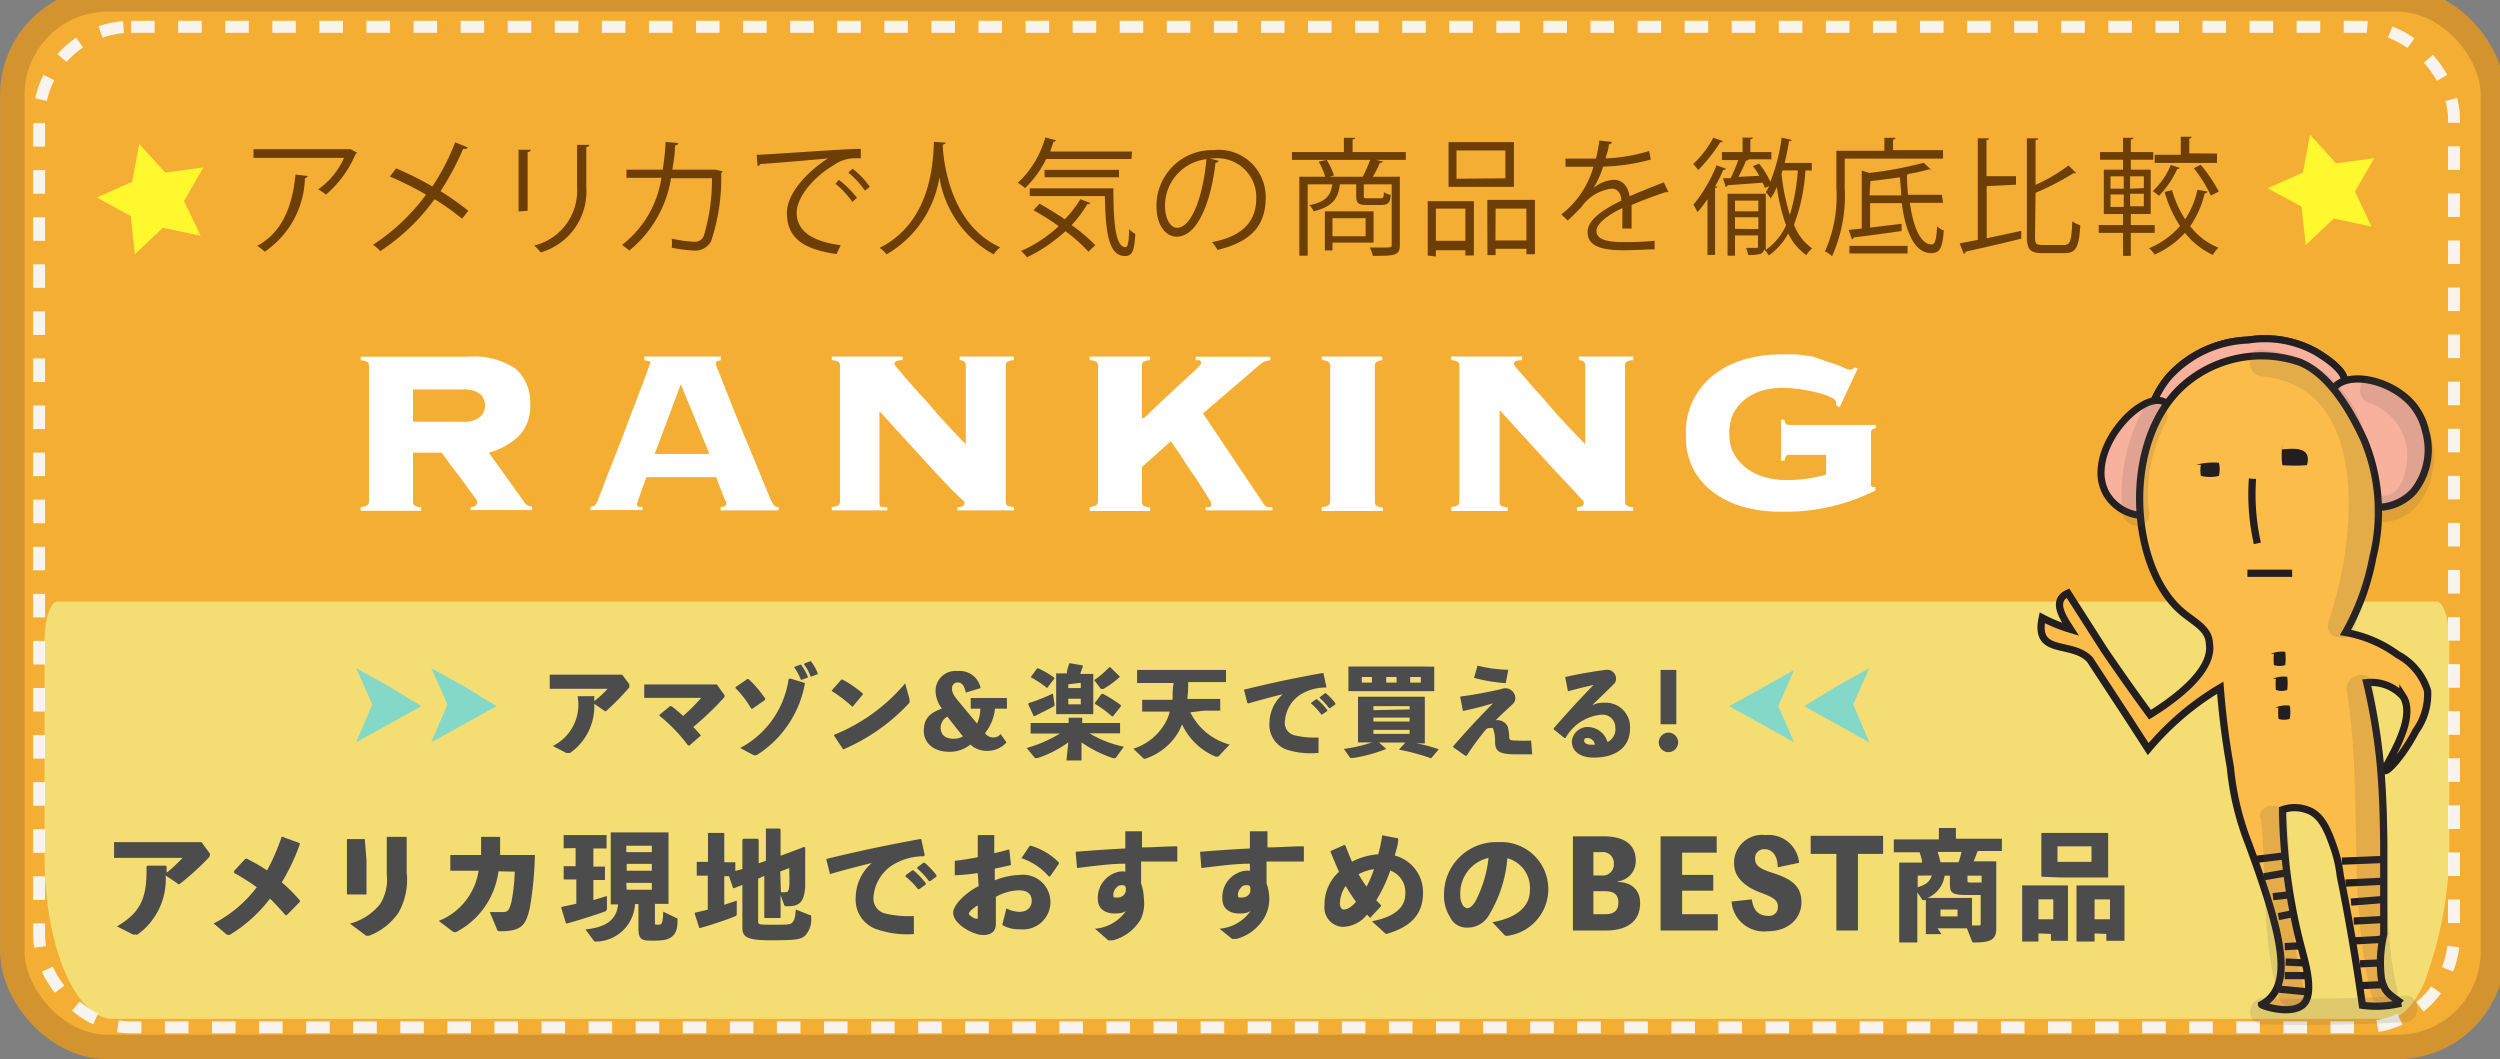 <svg id="Layer_1" data-name="Layer 1" xmlns="http://www.w3.org/2000/svg" viewBox="0 0 138.07 58.49"><rect x="0" y="0" width="138.07" height="58.49" fill="#808080" stroke="none"/><defs><style>.cls-1{fill:#fff82e;}.cls-2{fill:#f4ae34;stroke:#d3942f;stroke-width:1.35px;}.cls-10,.cls-11,.cls-13,.cls-2,.cls-4,.cls-9{stroke-miterlimit:10;}.cls-3{fill:#f4dd73;}.cls-13,.cls-4{fill:none;}.cls-4{stroke:#f9f9f9;stroke-width:0.66px;stroke-dasharray:1.3 1.3 1.3 1.3 1.3 1.3;opacity:0.94;}.cls-5{fill:#fff;}.cls-6{fill:#6d3e05;}.cls-7{fill:#4c4c4c;}.cls-8{fill:#84d8c8;}.cls-10,.cls-9{fill:#f8b19c;}.cls-10,.cls-11,.cls-13,.cls-9{stroke:#231f20;}.cls-9{stroke-width:0.39px;}.cls-10,.cls-11,.cls-13{stroke-width:0.4px;}.cls-11{fill:#fcbc49;}.cls-12{fill:#231f20;}.cls-14{opacity:0.14;}.cls-15{fill:#524a4a;}</style></defs><title>Artboard 1</title><polygon class="cls-1" points="108.43 -1.72 107.45 0.28 105.24 0.6 106.84 2.15 106.46 4.34 108.43 3.31 110.41 4.34 110.03 2.15 111.63 0.6 109.42 0.28 108.43 -1.72"/><rect class="cls-2" x="0.68" y="-0.03" width="137" height="57.85" rx="5.27"/><path class="cls-3" d="M2.46,47.27c0,5,1.7,9,3.8,9H132c.34-.05,1.13-.31,1.89-2a22.29,22.29,0,0,0,1.38-6.85V35.39c0-1.2-.32-2.17-.72-2.17H3.18c-.4,0-.72,1-.72,2.17Z"/><rect class="cls-4" x="2.16" y="1.48" width="133.37" height="55.26" rx="5.08"/><path class="cls-5" d="M22.81,27.72a.25.25,0,0,0,.07.19.81.81,0,0,0,.38.11v.19H19.92V28a.77.77,0,0,0,.38-.11.26.26,0,0,0,.08-.19V20.18A.26.26,0,0,0,20.3,20a.8.8,0,0,0-.38-.1v-.2h5.94a4.13,4.13,0,0,1,2.61.66,2.46,2.46,0,0,1,.81,2,2.3,2.3,0,0,1-.66,1.75A3.82,3.82,0,0,1,27,25l1.92,2.68a.55.55,0,0,0,.47.3v.19H26V28q.36,0,.36-.3a.85.85,0,0,0-.13-.22L25.87,27c-.12-.18-.27-.38-.42-.59L25,25.83c-.15-.19-.27-.37-.38-.52A2.8,2.8,0,0,1,24.4,25H22.81Zm2.72-4.43a1.4,1.4,0,0,0,1-.27.87.87,0,0,0,.26-.62.89.89,0,0,0-.26-.63,1.45,1.45,0,0,0-1-.26H22.81v1.78Z"/><path class="cls-5" d="M35.18,27.85a.15.15,0,0,0,.06.13.57.57,0,0,0,.24,0v.19H32.61V28a.7.7,0,0,0,.26-.11,1,1,0,0,0,.16-.27c0-.05.07-.2.16-.43s.2-.54.34-.9L34,25.1c.17-.44.35-.89.52-1.35s.34-.91.51-1.34l.45-1.18c.13-.34.23-.62.31-.84l.12-.34c0-.05,0-.09-.1-.11l-.22-.05v-.2h4.23v.2l-.21.05s-.08.07-.08.16a3.13,3.13,0,0,0,.16.42l.39,1,.56,1.41c.21.52.43,1.06.66,1.6s.45,1.08.66,1.6l.57,1.39a2,2,0,0,0,.22.39A.33.33,0,0,0,43,28v.19h-3.2V28c.21,0,.31-.08.31-.2s0-.08-.08-.22-.11-.28-.18-.45-.13-.33-.19-.48a2,2,0,0,1-.1-.3H35.7c-.1.29-.19.52-.26.71s-.11.33-.15.43-.06.19-.08.24A.33.33,0,0,0,35.18,27.85Zm4-2.78-1.58-3.85-1.44,3.85Z"/><path class="cls-5" d="M46.39,20.18a.25.25,0,0,0-.07-.19.84.84,0,0,0-.38-.1v-.2h3.91v.2a.84.84,0,0,0-.37.07.17.17,0,0,0-.09.14,1.25,1.25,0,0,0,.22.29c.14.17.32.39.55.65s.48.55.77.86.57.64.87,1l.84.91.7.73V20.18c0-.18-.12-.28-.34-.29v-.2h3v.2a.84.84,0,0,0-.38.1.25.25,0,0,0-.07.19v7.54a.25.25,0,0,0,.07.19A.81.81,0,0,0,56,28v.19H52.88V28a.64.64,0,0,0,.3-.05.16.16,0,0,0,.08-.13.28.28,0,0,0,0-.12L53,27.47,52.52,27l-.84-.89-1.28-1.4c-.51-.55-1.12-1.23-1.83-2v5.08a.25.25,0,0,0,.07.19A.81.81,0,0,0,49,28v.19H45.94V28a.81.81,0,0,0,.38-.11.25.25,0,0,0,.07-.19Z"/><path class="cls-5" d="M66.59,28a.71.71,0,0,0,.23,0c.05,0,.08-.08.08-.18a1.05,1.05,0,0,0-.15-.3l-.37-.59c-.15-.24-.32-.5-.51-.77s-.35-.52-.51-.77-.31-.47-.44-.65l-.26-.37-1.59,1.42v1.94a.25.25,0,0,0,.07.19.81.81,0,0,0,.38.11v.19H60.18V28a.77.77,0,0,0,.38-.11.26.26,0,0,0,.08-.19V20.18a.26.26,0,0,0-.08-.19.8.8,0,0,0-.38-.1v-.2h3.34v.2a.84.84,0,0,0-.38.1.25.25,0,0,0-.07.19v2.91h.11l1.05-1,1-.93.79-.73c.21-.2.31-.32.31-.36s0-.15-.08-.17a.87.87,0,0,0-.21,0v-.2h4.12v.2a1.46,1.46,0,0,0-.27.05.66.66,0,0,0-.19.09l-.2.16-.25.22-2.81,2.41,3.31,4.94A.49.49,0,0,0,70,28a.7.7,0,0,0,.27,0v.19H66.59Z"/><path class="cls-5" d="M73,28c.21,0,.34-.06.38-.11a.26.26,0,0,0,.08-.19V20.18a.26.26,0,0,0-.08-.19.76.76,0,0,0-.38-.1v-.2h3.34v.2A.84.84,0,0,0,76,20a.29.29,0,0,0-.07.19v7.54a.29.29,0,0,0,.07.19.81.81,0,0,0,.38.11v.19H73Z"/><path class="cls-5" d="M80.6,20.18a.25.25,0,0,0-.07-.19.84.84,0,0,0-.38-.1v-.2h3.91v.2a.84.84,0,0,0-.37.07.17.17,0,0,0-.09.14,1.38,1.38,0,0,0,.21.29l.56.65c.22.26.48.55.77.86l.86,1,.85.91.7.73V20.18c0-.18-.12-.28-.35-.29v-.2h3v.2a.84.84,0,0,0-.38.1.25.25,0,0,0-.07.19v7.54a.25.25,0,0,0,.07.19.81.81,0,0,0,.38.11v.19H87.09V28a.64.64,0,0,0,.3-.05.15.15,0,0,0,.07-.13.24.24,0,0,0,0-.12,2.74,2.74,0,0,0-.22-.25c-.1-.12-.26-.29-.47-.51l-.84-.89-1.28-1.4c-.51-.55-1.12-1.23-1.83-2v5.08a.25.25,0,0,0,.07.19.81.81,0,0,0,.38.11v.19H80.15V28a.81.81,0,0,0,.38-.11.25.25,0,0,0,.07-.19Z"/><path class="cls-5" d="M98.8,25.12a.2.2,0,0,0-.18.09.7.7,0,0,0-.06.23h-.2V23.18h.2c0,.19.1.29.24.29h4.79v.19a.24.24,0,0,0-.26.28v2.68a.6.6,0,0,0,0,.2.16.16,0,0,0,.16.08h.08v.19a11,11,0,0,1-5.22,1.17,7.55,7.55,0,0,1-2-.25,5,5,0,0,1-1.68-.79,3.82,3.82,0,0,1-1.17-1.35A3.89,3.89,0,0,1,93.11,24,4,4,0,0,1,93.56,22a4.14,4.14,0,0,1,1.17-1.36,5.24,5.24,0,0,1,1.68-.81,7.55,7.55,0,0,1,2-.26h.71a5.48,5.48,0,0,1,.6.07q.3,0,.6.12L101,20a4.94,4.94,0,0,1,.74.26,1.38,1.38,0,0,0,.44.16.31.31,0,0,0,.23-.13l.19.06-1,2.14-.2-.11a.67.67,0,0,0,0-.18c0-.08-.09-.16-.27-.25a3.74,3.74,0,0,0-.7-.25,9.23,9.23,0,0,0-1-.2,7.26,7.26,0,0,0-1-.08,4,4,0,0,0-1.11.15,3.09,3.09,0,0,0-.94.48,2.55,2.55,0,0,0-.66.8A2.52,2.52,0,0,0,95.51,24a2.16,2.16,0,0,0,.29,1.13,2.66,2.66,0,0,0,.74.79,3.36,3.36,0,0,0,1,.45,4.06,4.06,0,0,0,1.08.14,7.62,7.62,0,0,0,1.23-.08,8.31,8.31,0,0,0,1-.22V25.12Z"/><polygon class="cls-1" points="127.58 7.44 129.01 9.02 131.12 8.74 130.06 10.58 130.97 12.51 128.89 12.07 127.34 13.53 127.11 11.41 125.24 10.4 127.19 9.53 127.58 7.44"/><polygon class="cls-1" points="7.69 7.95 9.12 9.53 11.23 9.25 10.16 11.1 11.08 13.02 8.99 12.58 7.45 14.04 7.22 11.93 5.35 10.91 7.3 10.04 7.69 7.95"/><path class="cls-6" d="M19.73,8.44s-.05.05-.09.06A6,6,0,0,1,18,10.75a2.16,2.16,0,0,0-.43-.29A4.19,4.19,0,0,0,19,8.72h-5V8.24h5.29l.07,0ZM17,9.72a.19.19,0,0,1-.16.12,5.07,5.07,0,0,1-2.22,4.06,2.78,2.78,0,0,0-.41-.32c1.43-.79,1.94-2.25,2.11-3.94Z"/><path class="cls-6" d="M21.88,9.3a17.63,17.63,0,0,1,2,1,12.67,12.67,0,0,0,1.26-2.44l.69.28c0,.06-.12.1-.25.08a15.55,15.55,0,0,1-1.25,2.34,14.66,14.66,0,0,1,1.53,1.08l-.34.44A13.18,13.18,0,0,0,24,11a11.43,11.43,0,0,1-3,2.87,1.9,1.9,0,0,0-.4-.35,11.31,11.31,0,0,0,2.93-2.77,17.61,17.61,0,0,0-2-1Z"/><path class="cls-6" d="M28.64,11.68V8.27l.67,0c0,.07-.06.12-.17.13v3.24ZM32.55,8c0,.07-.06.1-.17.12v2.23a3.5,3.5,0,0,1-2.52,3.59,2.12,2.12,0,0,0-.36-.38,3.11,3.11,0,0,0,2.37-3.21V8Z"/><path class="cls-6" d="M39.9,9.46s0,.06-.07.09a11,11,0,0,1-.56,3.78,1,1,0,0,1-.92.51,8.32,8.32,0,0,1-1.25-.16,2.79,2.79,0,0,0,0-.5,7,7,0,0,0,1.23.17.52.52,0,0,0,.54-.33,10.69,10.69,0,0,0,.45-3.18H37.06a6.45,6.45,0,0,1-2.31,4,2.64,2.64,0,0,0-.4-.31,5.77,5.77,0,0,0,2.18-3.71H34.6V9.37h2a13.34,13.34,0,0,0,.16-1.53l.7.06c0,.08-.07.12-.18.13,0,.51-.08.89-.15,1.34h2.27l.11,0Z"/><path class="cls-6" d="M41.79,8.55c.52,0,4.84-.33,5.75-.33v.52h-.26a2,2,0,0,0-1.2.36C45,9.72,44,10.85,44,11.75s.69,1.57,2.43,1.79l-.23.49c-2-.28-2.74-1-2.74-2.28,0-1,1-2.18,2.26-3C45,8.82,42.9,9,42,9.06a.24.24,0,0,1-.16.11Zm4.54,1.38a5.42,5.42,0,0,1,1,1l-.26.22a4.79,4.79,0,0,0-.93-1Zm.76-.61a4.53,4.53,0,0,1,.95,1l-.27.21a4.85,4.85,0,0,0-.92-1Z"/><path class="cls-6" d="M52.22,7.88c0,.06-.06.09-.15.1v.21c.08,1,.5,4.26,3.17,5.47a1.64,1.64,0,0,0-.36.39,5.94,5.94,0,0,1-3-4.25h0a6,6,0,0,1-2.92,4.25,1.47,1.47,0,0,0-.38-.36c2.93-1.47,2.95-4.91,3-5.86Z"/><path class="cls-6" d="M62.49,8.78H57.78a5.77,5.77,0,0,1-1.17,1.61,2.41,2.41,0,0,0-.4-.29,5.42,5.42,0,0,0,1.52-2.51l.6.16s-.07.08-.15.08L58,8.37h4.52Zm-5.08,2.47c.45.25.93.55,1.4.86A6.33,6.33,0,0,0,59.67,11l.55.21a.15.15,0,0,1-.17.06,6.06,6.06,0,0,1-.87,1.16,9.39,9.39,0,0,1,1.31,1.11l-.38.36a8.29,8.29,0,0,0-1.27-1.13,8.72,8.72,0,0,1-2.12,1.44,2.18,2.18,0,0,0-.33-.35,7.29,7.29,0,0,0,2.08-1.37,15.26,15.26,0,0,0-1.39-.88Zm-.54-.85h4.62c0,1.87.11,3.25.67,3.25.15,0,.19-.4.2-1a1.34,1.34,0,0,0,.34.27c-.05.9-.15,1.22-.56,1.22-.93,0-1.08-1.33-1.12-3.31H56.87Zm4.93-.61H57.69V9.38H61.8Z"/><path class="cls-6" d="M67.31,8.88a.19.19,0,0,1-.18.11c-.25,2.18-1,4.08-2.14,4.08-.59,0-1.12-.59-1.12-1.69A3.07,3.07,0,0,1,67,8.29a2.6,2.6,0,0,1,2.9,2.65c0,1.66-1,2.47-2.66,2.86a3.09,3.09,0,0,0-.3-.43c1.62-.3,2.44-1.09,2.44-2.41A2.15,2.15,0,0,0,67,8.75h-.21Zm-.68-.09a2.59,2.59,0,0,0-2.29,2.57c0,.75.32,1.22.66,1.22C65.85,12.58,66.46,10.71,66.63,8.79Z"/><path class="cls-6" d="M77.64,8.4v.43H76l.37.09c0,.05-.07.07-.16.07a6.21,6.21,0,0,1-.39.77h1.49v3.77c0,.59-.28.6-1.49.6a2,2,0,0,0-.17-.46h.75c.42,0,.46,0,.46-.16V10.18H75.32v.62c0,.13,0,.15.22.15h.69c.15,0,.19,0,.2-.34a.88.88,0,0,0,.37.15c0,.45-.17.56-.51.56H75.5c-.49,0-.6-.1-.6-.51v-.63H74c-.09.76-.38,1.23-1.45,1.49a1.11,1.11,0,0,0-.24-.34c.9-.18,1.18-.51,1.27-1.15H72.22v3.94h-.46V9.76h1.43a3.73,3.73,0,0,0-.36-.83l.44-.1a3.62,3.62,0,0,1,.4.86l-.23.07h1.82a7.72,7.72,0,0,0,.41-.93H71.35V8.4h2.87V7.61l.62,0s0,.08-.14.09V8.4Zm-1.78,5H73.59v.43h-.42V11.67h2.69Zm-.44-1.35H73.59v1h1.83Z"/><path class="cls-6" d="M78.85,14.11v-3H81.4v3h-.47v-.29H79.3v.35Zm2.08-2.59H79.3V13.3h1.63Zm2.68-3.67v2.47H80V7.85Zm-.47,2V8.31h-2.7V9.87Zm-1,1.19h2.63v3h-.47v-.3H82.6v.35h-.45Zm.45,2.24h1.71V11.52H82.6Z"/><path class="cls-6" d="M92.15,10.61H92.1a.18.18,0,0,1-.1,0c-.53.17-1.31.46-1.89.71,0,.16,0,.35,0,.55s0,.48,0,.75l-.51,0c0-.26,0-.58,0-.85a2.35,2.35,0,0,0,0-.28c-.79.38-1.43.85-1.43,1.27s.48.61,1.45.61a17.34,17.34,0,0,0,1.76-.07v.47c-.41,0-1,.05-1.76.05-1.35,0-1.94-.32-1.94-1s.81-1.22,1.86-1.74c0-.44-.24-.66-.52-.66a2.36,2.36,0,0,0-1.67,1c-.2.21-.47.49-.77.76l-.35-.34A5,5,0,0,0,88,9.21H86.46V8.76h1.68a8.49,8.49,0,0,0,.19-1l.69.08c0,.07-.07.12-.17.13,0,.28-.12.53-.18.78a9.61,9.61,0,0,0,2.41-.41l.09.47a10.74,10.74,0,0,1-2.63.39A5.21,5.21,0,0,1,88,10.39h0a1.89,1.89,0,0,1,1.13-.46c.47,0,.78.35.87.91.59-.26,1.33-.55,1.89-.77Z"/><path class="cls-6" d="M95.15,7.79a.12.12,0,0,1-.14.06,9,9,0,0,1-1.22,1.54,2.88,2.88,0,0,0-.28-.33,5.44,5.44,0,0,0,1.11-1.45Zm.18,1.53s-.07.07-.16.07a9.59,9.59,0,0,1-.45.91l.13,0a.12.12,0,0,1-.13.08v3.7H94.3V11a7.51,7.51,0,0,1-.55.72,3.46,3.46,0,0,0-.23-.41A8.27,8.27,0,0,0,94.8,9.13Zm4.38.09a10.18,10.18,0,0,1-.63,3,2.85,2.85,0,0,0,1,1.31,1.45,1.45,0,0,0-.32.37,3.12,3.12,0,0,1-1-1.19,3.67,3.67,0,0,1-1.07,1.21,2.18,2.18,0,0,0-.26-.34.32.32,0,0,1-.17.24,2.1,2.1,0,0,1-.71.07,1.94,1.94,0,0,0-.12-.39H97c.07,0,.09,0,.09-.1V13H95.82v1.12h-.41V10.7h2.11v2.94c0,.06,0,.11,0,.16a3.27,3.27,0,0,0,1.12-1.36,10.87,10.87,0,0,1-.51-2.11,3.41,3.41,0,0,1-.34.63,2.19,2.19,0,0,0-.27-.35,2.59,2.59,0,0,0,.19-.33l-.25.1c0-.09-.07-.19-.11-.29l-1.94.14a.14.14,0,0,1-.1.1l-.15-.49.42,0a8.39,8.39,0,0,0,.42-1H95.1V8.4h1.14V7.6l.57,0s0,.08-.14.09V8.4h1.16v.4H96.49l.09,0a.17.17,0,0,1-.15.07,8.77,8.77,0,0,1-.42.9l1.15-.06a3.84,3.84,0,0,0-.35-.54l.34-.13a4.25,4.25,0,0,1,.62,1A10.09,10.09,0,0,0,98.4,7.6l.55.13s0,.07-.15.07A11.39,11.39,0,0,1,98.56,9h1.5v.42Zm-3.89,1.67v.59h1.29v-.59Zm1.29,1.57V12H95.82v.64Zm1.34-3.24-.06.19a11.53,11.53,0,0,0,.46,2.27,11.06,11.06,0,0,0,.44-2.46Z"/><path class="cls-6" d="M107.31,8.76h-5.43v1.63a8.09,8.09,0,0,1-.7,3.76,1.51,1.51,0,0,0-.39-.27,7.43,7.43,0,0,0,.63-3.49V8.33h2.65V7.61l.62,0s0,.08-.14.1v.58h2.76Zm0,2.44h-1.83c.18,1.33.59,2.31,1.21,2.3.18,0,.26-.29.29-1a1.13,1.13,0,0,0,.37.23c-.07,1-.24,1.25-.7,1.25-.91,0-1.41-1.17-1.62-2.76h-1.75v1.35l1.74-.21v.4c-1,.14-2,.28-2.64.35a.14.14,0,0,1-.1.11l-.18-.52.72-.08V9.42l.42.13a20.83,20.83,0,0,0,3-.56l.4.37-.08,0h-.06a8.71,8.71,0,0,1-1.07.24.23.23,0,0,1-.11.05,9.79,9.79,0,0,0,.06,1.11h1.87ZM102.14,14v-.42h3.21V14Zm1.11-3.21H105c0-.34-.06-.69-.07-1-.53.08-1.09.15-1.63.21Z"/><path class="cls-6" d="M109.72,10.28v2.88l1.91-.41,0,.43c-1.12.28-2.31.55-3.08.72,0,.06,0,.09-.1.11l-.22-.57,1-.19V7.64l.62,0c0,.05,0,.08-.14.09v2h1.63v.47Zm2.67,2.79c0,.39.06.46.41.46H114c.35,0,.4-.26.45-1.31a1.3,1.3,0,0,0,.44.22c-.07,1.14-.2,1.54-.86,1.54h-1.23c-.67,0-.86-.19-.86-.93V7.64l.62,0c0,.05,0,.08-.14.09v2.48a9.72,9.72,0,0,0,1.82-1.07l.42.42a.18.18,0,0,1-.14,0,15,15,0,0,1-2.1,1.09Z"/><path class="cls-6" d="M119,12.86h-1.32v1.27h-.43V12.86h-1.34v-.43h1.34v-.61h-1.06V9.37h1.06V8.82h-1.27V8.4h1.27V7.61l.57,0c0,.05,0,.08-.14.09V8.4h1.24v.42h-1.24v.55h1.1v2.45h-1.1v.61H119Zm-2.44-3.12v.68h.73V9.74Zm0,1v.69h.73v-.69Zm1.84-.35V9.74h-.76v.68Zm0,1v-.69h-.76v.69Zm1.56-.89a5.89,5.89,0,0,0,.72,1.61,4.68,4.68,0,0,0,.68-1.63l.56.1a.18.18,0,0,1-.16.1,5.32,5.32,0,0,1-.8,1.81,3.71,3.71,0,0,0,1.56,1.19,1.78,1.78,0,0,0-.31.4,4.26,4.26,0,0,1-1.54-1.22,5,5,0,0,1-1.67,1.2,1.69,1.69,0,0,0-.31-.35,4.64,4.64,0,0,0,1.71-1.23,6.46,6.46,0,0,1-.85-1.88Zm.42-1.23a.14.14,0,0,1-.14.07,5.18,5.18,0,0,1-1,1.47c-.09-.07-.25-.19-.35-.25a4.22,4.22,0,0,0,1-1.45Zm2.06-.79V9H119V8.55h1.44v-1l.6,0s0,.09-.13.1v.82Zm-.34,2.32a7.63,7.63,0,0,0-.94-1.51l.38-.19a8.27,8.27,0,0,1,1,1.48Z"/><path class="cls-7" d="M9.2,47.85v.35a7.8,7.8,0,0,0,.88-.82H7.45l-1.15,0,0,0v-.87l.06,0,1.11,0h3l.66,0,.46.63a.18.18,0,0,1,0,.09.22.22,0,0,1-.06.13A14.12,14.12,0,0,1,10,48.76c-.11.1-.14.1-.24,0l-.61-.41A3.75,3.75,0,0,1,7.6,51.61a.21.21,0,0,1-.12,0,.34.34,0,0,1-.14,0l-.88-.45c1.38-.8,1.66-1.66,1.63-3.29l.05-.06h1Z"/><path class="cls-7" d="M13.62,47.42a10.14,10.14,0,0,1,1.13.65,11.83,11.83,0,0,0,.81-1.87l0,0,1,.37,0,.05a11.37,11.37,0,0,1-1,2.11,8.77,8.77,0,0,1,1,1v.08l-.73.74h-.06c-.28-.33-.56-.63-.86-.92a8,8,0,0,1-2.22,2l-.09,0a.16.16,0,0,1-.12-.05L11.8,51A6.93,6.93,0,0,0,14.18,49a11.77,11.77,0,0,0-1.25-.79V48.1l.62-.67Z"/><path class="cls-7" d="M20.24,47.5l0,1.9H19.16l0-1.89V46.34l.05,0h.94l0,.05Zm2.22.68A3.68,3.68,0,0,1,22,50.42a3.48,3.48,0,0,1-1.62,1.26l-.12,0s-.07,0-.13-.07l-.8-.6A3.17,3.17,0,0,0,21,49.92a2.57,2.57,0,0,0,.36-1.64V46.22l.05,0h1l.05,0Z"/><path class="cls-7" d="M27.53,48.12a4.5,4.5,0,0,1-.47,1.49,4.4,4.4,0,0,1-1.88,1.87l-.08,0s-.06,0-.13-.06l-.74-.56a3.54,3.54,0,0,0,2.2-2.77h-.61l-.95,0,0,0v-.87l.06,0,.92,0h.72q0-.45,0-1l.05,0h1l0,0c0,.37,0,.71,0,1h1.1l.82,0,0,.06a19.32,19.32,0,0,1-.28,2.87c-.21.88-.4,1.28-1.59,1.28-.18,0-.18,0-.23-.12l-.39-.94c.26,0,.5,0,.73,0s.34-.05.47-.58a10.76,10.76,0,0,0,.18-1.65Z"/><path class="cls-7" d="M31.13,46.85l0,0v-.73l0,0,.77,0h.81l.79,0,0,0v.74l0,0-.73,0v1l.64,0,0,0v.74l0,0-.64,0v1.11l.75-.23,0,.66a.18.18,0,0,1-.14.21c-.46.17-1.41.47-2.06.65l-.06,0L31,50.15l0-.06.83-.18V48.57l-.65,0-.05,0v-.73l0,0,.66,0v-1Zm3.94,3.08A2.19,2.19,0,0,1,33,52h-.06s-.09,0-.11,0l-.5-.67c1.09-.11,1.71-.49,1.81-1.38h-.41l0,0,0-.95V46.7l0-.73,0,0,1,0H36l.92,0,0,0,0,.75v2.2l0,1-.06,0-.69,0v1c0,.14,0,.15.12.15.26,0,.31,0,.34-.72l.72.35c.07,0,.07.05.07.11,0,.56-.13.77-.3.91s-.38.23-1,.23-.86,0-.86-.66V49.93ZM36,46.71H34.59v.35H36Zm-1.39,1v.38H36v-.38Zm0,1.43H36v-.38H34.59Z"/><path class="cls-7" d="M41.87,48.53v2.32c0,.21,0,.22.73.22.89,0,1.06,0,1.16-.12s.16-.26.19-.72l.78.31c.07,0,.08.05.07.13a1.31,1.31,0,0,1-.33,1c-.26.22-.5.26-1.93.26S41,51.69,41,51.17v-2.3l-.45.18-.06,0-.23-.66H40v1.58l.69-.23v.68c0,.12,0,.16-.13.2-.43.18-1.25.45-1.88.63l-.06,0-.25-.78,0-.06.72-.17V48.36l-.61,0,0,0V47.6l0,0,.62,0V46l.05,0H40L40,46v1.62l.61,0,0,0v.48L41,48V46.38l.05-.06h.79l.06.06v1.3l.4-.14V45.76l0,0h.76l.05.05v1.45l.65-.24.63-.24.08,0c0,1,0,1.59,0,2.18-.06.88-.32,1.09-1,1.09-.11,0-.14,0-.18-.12l-.18-.49v1.26h-.9l0-1.73v-.6Zm1.26.74a1.09,1.09,0,0,0,.26,0c.12,0,.18-.08.2-.33s0-.65,0-1l-.5.19Z"/><path class="cls-7" d="M45.85,48.32l-.22-.88,0,0c1.85-.45,3.32-.76,5.19-1.1l.06,0,.19.89-.05.06a3.24,3.24,0,0,0-1.78.52,2.31,2.31,0,0,0-1,1.74.85.85,0,0,0,.64.9,5.66,5.66,0,0,0,1.59.14l0,0,0,1-.05,0a5.16,5.16,0,0,1-2.09-.3,1.73,1.73,0,0,1-1.07-1.75,2.54,2.54,0,0,1,.89-1.88c-.65.16-1.36.34-2.3.61Zm4.19,0,.34-.25h.07a4.59,4.59,0,0,1,.68.71v.07l-.37.26h-.06A4.09,4.09,0,0,0,50,48.4Zm.62-.42.34-.25h.07a4.28,4.28,0,0,1,.65.69v.07l-.34.25H51.3a3.8,3.8,0,0,0-.64-.69Z"/><path class="cls-7" d="M54,48.22a12.72,12.72,0,0,1-1.27.12l0,0,0-.8,0,0A13.08,13.08,0,0,0,54,47.34V46.17l0-.05h.86l.05,0v1c.27-.06.52-.12.78-.2l.05,0,.09.8,0,.06c-.3.06-.6.14-.89.19v.65a4,4,0,0,1,1.39-.3,1.51,1.51,0,1,1,0,3,1.76,1.76,0,0,1-.95-.22.1.1,0,0,1,0-.12l.2-.81a1.76,1.76,0,0,0,.72.19c.39,0,.68-.22.68-.61s-.26-.58-.72-.58a2.82,2.82,0,0,0-1.26.36v1.49c0,.37-.2.62-.71.62s-1.65-.58-1.65-1.24c0-.4.66-1.09,1.41-1.46ZM54,50c-.29.18-.49.36-.49.46s.3.28.41.28.08,0,.08-.12Zm2.4-2.59.47-.7.07,0a3.67,3.67,0,0,1,1.54.92v.07L58,48.4l-.08,0a3.51,3.51,0,0,0-1.49-1Z"/><path class="cls-7" d="M60.47,51.29a2.3,2.3,0,0,0,1.73-1c-.08.09-.27.16-.63.16-.61,0-.94-.32-.94-.8a1.47,1.47,0,0,1,1.19-1.51.92.92,0,0,1,.33,0c0-.15,0-.28,0-.44-.84,0-1.74.13-2.67.24l0,0-.07-.84,0-.06c.92-.07,1.86-.14,2.74-.18v-.9l0-.05h.92l0,.05c0,.31,0,.58,0,.84.66,0,1.32-.06,1.95-.06l0,0v.84l0,0c-.65,0-1.32,0-2,0,0,.36,0,.75,0,1.21a2.57,2.57,0,0,1,.15.81A2.08,2.08,0,0,1,63,50.77a2.54,2.54,0,0,1-1.52,1.16l-.07,0a.15.15,0,0,1-.09,0,.25.25,0,0,1-.11,0Zm1.42-2.4c-.18,0-.4.29-.4.49s0,.19.21.19.46-.11.48-.42S62,48.89,61.89,48.89Z"/><path class="cls-7" d="M67.35,51.29a2.3,2.3,0,0,0,1.73-1c-.08.09-.27.16-.63.16-.61,0-.94-.32-.94-.8A1.47,1.47,0,0,1,68.7,48.1a.87.87,0,0,1,.33,0V47.7c-.85,0-1.74.13-2.68.24l0,0-.07-.84,0-.06c.92-.07,1.86-.14,2.75-.18v-.9l0-.05H70l0,.05c0,.31,0,.58,0,.84.66,0,1.33-.06,1.95-.06l.06,0v.84l-.06,0c-.65,0-1.31,0-2,0,0,.36,0,.75,0,1.21a2.57,2.57,0,0,1,.15.81,2.08,2.08,0,0,1-.28,1.09,2.54,2.54,0,0,1-1.52,1.16l-.06,0a.2.2,0,0,1-.1,0,.18.18,0,0,1-.1,0Zm1.42-2.4c-.18,0-.4.29-.4.49s0,.19.21.19.47-.11.48-.42S68.91,48.89,68.77,48.89Z"/><path class="cls-7" d="M75.69,50.71c-.07-.06-.13-.14-.19-.2a1.77,1.77,0,0,1-1.35.68,1.07,1.07,0,0,1-1-1.2,2.42,2.42,0,0,1,.8-1.84c-.15-.34-.3-.7-.46-1.09l0-.06.74-.33.06,0c.14.33.25.65.38.92a3.67,3.67,0,0,1,1.45-.41c.07-.26.15-.6.21-1l0-.05.89.17,0,.06c0,.28-.13.66-.19.89a2.09,2.09,0,0,1,1.56,2.07c0,1.19-.7,1.86-1.92,2.23a.16.16,0,0,1-.17,0l-.73-.67c1.23-.24,1.84-.75,1.84-1.5a1.26,1.26,0,0,0-.83-1.3,8.22,8.22,0,0,1-.77,1.64l.26.27v.06l-.59.63ZM74,49.86c0,.28.1.37.23.37s.38-.09.66-.43a8.69,8.69,0,0,1-.57-.87A1.78,1.78,0,0,0,74,49.86ZM75.88,48a2.74,2.74,0,0,0-.85.28,8.09,8.09,0,0,0,.44.69A5.53,5.53,0,0,0,75.88,48Z"/><path class="cls-7" d="M82.42,50.93c1.42-.24,2.07-.93,2.07-1.73a1.69,1.69,0,0,0-1.24-1.8,7.19,7.19,0,0,1-1,3.11,1.36,1.36,0,0,1-1.24.72,1,1,0,0,1-.93-.59,2.15,2.15,0,0,1-.33-1.21,2.88,2.88,0,0,1,3-2.92,2.6,2.6,0,0,1,.52,5.17.2.2,0,0,1-.21-.07Zm-1.77-1.5a1,1,0,0,0,.11.51.36.36,0,0,0,.27.22c.15,0,.35-.15.52-.51a6.8,6.8,0,0,0,.66-2.27A2,2,0,0,0,80.65,49.43Z"/><path class="cls-7" d="M89.34,48.71c.64,0,1.24.34,1.24,1.16,0,1.06-.78,1.52-1.89,1.52H86.87v-5.2h1.72c1,0,1.75.38,1.75,1.33a1.13,1.13,0,0,1-1,1.16ZM88,47.06v1.29h.44a.61.61,0,0,0,.69-.65.61.61,0,0,0-.69-.64Zm.65,3.43c.44,0,.73-.16.73-.64s-.29-.63-.73-.63H88v1.27Z"/><path class="cls-7" d="M94.87,50.49v.9H91.71v-5.2h3.1v.9H92.9v1.23h1.72v.87H92.9v1.3Z"/><path class="cls-7" d="M96.75,49.67c.08.59.35.91.9.91a.48.48,0,0,0,.54-.49c0-.38-.23-.52-1-.81s-1.42-.8-1.42-1.59a1.54,1.54,0,0,1,1.73-1.57,1.69,1.69,0,0,1,1.86,1.53l-1.18.25c0-.63-.29-1-.73-1a.49.49,0,0,0-.52.54c0,.35.24.54,1,.78,1.1.35,1.56.77,1.56,1.62s-.69,1.59-1.86,1.59a1.79,1.79,0,0,1-2-1.64Z"/><path class="cls-7" d="M104,47.16h-1.39v4.23h-1.19V47.16H100v-1h4Z"/><path class="cls-7" d="M107.22,51.59h-.86l0-.88v-1l-.06,0h-.06c-.06,0-.08,0-.11-.07l-.24-.36v2.77h-1l0-1.65V48.35l0-.71,0,0,.9,0h.36c0-.19-.08-.38-.13-.57h-.37l-1.06,0,0,0v-.71l0,0,1.06,0h1.43v-.58l0-.05h.89l.05,0v.59h1.47l1.07,0,0,0V47l0,0-1.07,0h-.27c-.07.19-.14.39-.22.57h.33l.92,0,0,0V49.8l0,1.49c0,.62-.35.76-1.2.76-.1,0-.12,0-.14-.06l-.28-.72h-1.62Zm-1.31-3.23V49a2,2,0,0,0,.43-.18.83.83,0,0,0,.35-.47Zm3,1.23,0,0v1l0,.52.38,0c.07,0,.1,0,.1-.12V49.43h-.7c-.82,0-1-.08-1-.57l0-.42v-.08h-.29a1.59,1.59,0,0,1-.94,1.23l.44,0h1.19Zm-1.89-2.54c.05.19.11.38.15.57h1a5.32,5.32,0,0,0,.16-.57Zm.15,3.18v.38h.94v-.38Zm2.27-1.87h-.78v.24c0,.12,0,.14.21.14h.57Z"/><path class="cls-7" d="M112.58,51.55V52h-.9l0-1.42v-.9l0-.73,0-.05.77,0h1l.76,0,0,.05,0,.73v.9l0,1.38h-.94v-.38Zm.82-1.88h-.82v1.1h.82Zm-.66-1.25,0,0,0-.84v-.75l0-.83,0,0,1.06,0h1.57l1.06,0,0,0,0,.78v.68l0,1,0,0-1.06,0H113.8Zm2.77-.82v-.86h-1.88v.86Zm.17,3.95V52h-1l0-1.42v-.9l0-.73,0-.05.76,0h1.14l.75,0,0,.05,0,.73v.9l0,1.38h-1v-.38Zm.85-1.88h-.85v1.1h.85Z"/><path class="cls-7" d="M32.82,38.43v.29a5.43,5.43,0,0,0,.74-.68h-2.2l-1,0,0-.05v-.73l.05,0,.93,0h2.47l.55,0,.39.52a.13.13,0,0,1,0,.08.17.17,0,0,1,0,.11,13.92,13.92,0,0,1-1.22,1.25c-.09.08-.12.08-.2,0l-.51-.35a3.15,3.15,0,0,1-1.33,2.71.14.14,0,0,1-.1,0,.28.28,0,0,1-.12,0l-.74-.38a2.55,2.55,0,0,0,1.37-2.75l0,0h.85Z"/><path class="cls-7" d="M37.08,39c.22.16.45.36.65.54a11,11,0,0,0,1-1H35.58l0,0v-.74l0,0,.8,0H39l.59,0,.37.52a.17.17,0,0,1,.06.12.19.19,0,0,1-.07.13,17.23,17.23,0,0,1-1.66,1.58c.14.15.28.3.42.47v0l-.63.55H38a8.9,8.9,0,0,0-1.58-1.64v-.05L37,39Z"/><path class="cls-7" d="M40.63,37.94l.65-.44h.06a6.4,6.4,0,0,1,.92,1.08l0,.07-.7.49h-.07A5.64,5.64,0,0,0,40.62,38Zm3-.47.82.25,0,.05a5.91,5.91,0,0,1-2.59,3.89.24.24,0,0,1-.12.05.21.21,0,0,1-.11,0l-.75-.4a5.12,5.12,0,0,0,2.67-3.79Zm.23-.63.33-.13h.05a3,3,0,0,1,.39.7l0,0-.34.13-.06,0a3.29,3.29,0,0,0-.37-.69Zm.59-.21.33-.12h0a2.76,2.76,0,0,1,.38.67l0,.05-.33.13h-.06a2.65,2.65,0,0,0-.37-.68Z"/><path class="cls-7" d="M45.93,38.14l.54-.61h.06a6.43,6.43,0,0,1,1.12.77v.06l-.57.68h0a7.21,7.21,0,0,0-1.09-.84Zm4.3.47a.2.2,0,0,1,0,.1s0,.06,0,.1a10.75,10.75,0,0,1-3.66,2.58h0l-.5-.75v-.06a10,10,0,0,0,3.92-2.84Z"/><path class="cls-7" d="M55.59,41a1.42,1.42,0,0,1-1.06.47,1.34,1.34,0,0,1-.94-.35,1.8,1.8,0,0,1-1.18.4c-.76,0-1.39-.42-1.39-1.15s.37-1,1-1.24a1.64,1.64,0,0,1-.35-.94,1.1,1.1,0,0,1,1.22-1.13,1.18,1.18,0,0,1,1.27.94l-.82.25c-.08-.38-.22-.56-.44-.56a.31.31,0,0,0-.32.35c0,.21.07.34.38.72l1,1.2a2,2,0,0,0,.18-.82h-.53v-.59h2v.59h-.66a2.57,2.57,0,0,1-.55,1.35.57.57,0,0,0,.45.24.5.5,0,0,0,.41-.19Zm-3.27-1.42a.7.7,0,0,0-.37.61c0,.37.24.61.71.61a1,1,0,0,0,.52-.13Z"/><path class="cls-7" d="M59,41a6.13,6.13,0,0,1-1.71.87l-.07,0s0,0-.06,0l-.46-.56a7.16,7.16,0,0,0,1.84-.8h-.7l-.92,0,0,0v-.58l.05,0,.91,0h1.14v-.29l0,0h.75l0,0v.29h1.17l.92,0,0,0v.57l0,0-.92,0h-.77a6.08,6.08,0,0,0,1.9.74l-.46.63a.07.07,0,0,1-.07,0h-.07A6.7,6.7,0,0,1,59.73,41l0,1h-.83Zm-2.19-2.17a9.27,9.27,0,0,0,1.34-.53l.09.6c0,.08,0,.09-.1.14-.27.15-.58.3-1,.51l-.05,0-.3-.65ZM57.83,38h0a5.66,5.66,0,0,0-.91-.6v0l.36-.49.05,0a4.29,4.29,0,0,1,.92.54v0Zm1.9-.78.65,0,0,0,0,.6v.79l0,.83,0,0H58.33l0,0V37.19l0,0,.59,0c0-.19.09-.37.13-.56l.05,0,.7.12,0,.06-.14.4Zm-.73.57V38h.69v-.29Zm0,1.11h.69v-.31H59Zm2.83-1.5a5.25,5.25,0,0,1-.89.65l-.07,0s0,0-.07,0l-.37-.49a4.84,4.84,0,0,0,.83-.71h.06l.52.51Zm-.36,2.16h-.06a6.34,6.34,0,0,0-.94-.69v-.05l.37-.5h.07a6.81,6.81,0,0,1,1,.63V39Z"/><path class="cls-7" d="M65.74,39.34a3.4,3.4,0,0,0,2.17,1.78l-.63.67-.08,0h-.06A3.56,3.56,0,0,1,65.28,40a3.45,3.45,0,0,1-.22.47,3.34,3.34,0,0,1-1.8,1.43h0a.11.11,0,0,1-.09,0l-.58-.55A3.09,3.09,0,0,0,64.31,40a2.27,2.27,0,0,0,.29-.7H64l-.92,0,0,0v-.65l0,0,.92,0h.76c0-.31,0-.62.06-.93h-1.1l-.92,0,0,0V37l0,0,.92,0h3.07l.92,0,0,0v.67l0,0-.92,0H65.62c0,.31,0,.62-.05.93h.91l.91,0,0,0v.65l0,0-.91,0Z"/><path class="cls-7" d="M68.89,38.83l-.19-.74,0,0c1.54-.38,2.78-.64,4.34-.92l.05,0,.16.75,0,.05a2.66,2.66,0,0,0-1.49.43,1.93,1.93,0,0,0-.8,1.46.7.7,0,0,0,.54.75,4.6,4.6,0,0,0,1.32.12l0,0,0,.85,0,0A4.32,4.32,0,0,1,71,41.38a1.46,1.46,0,0,1-.89-1.47,2.12,2.12,0,0,1,.74-1.57c-.54.13-1.14.29-1.92.51Zm3.5,0,.29-.21h.06a3.49,3.49,0,0,1,.56.59v.06l-.31.21h0a3.88,3.88,0,0,0-.55-.6Zm.53-.35.28-.21h0a3,3,0,0,1,.55.57v.06l-.29.21h-.06a3.29,3.29,0,0,0-.54-.58Z"/><path class="cls-7" d="M78.21,41.05a8.56,8.56,0,0,1,1.25.33l0,0-.42.5,0,0a12.32,12.32,0,0,0-1.78-.48l0,0,.36-.39H76.16l.4.35v0a8.13,8.13,0,0,1-1.82.5c-.08,0-.13,0-.17,0l-.35-.5A7.73,7.73,0,0,0,75.77,41l-.7,0L75,41l0-.79V39.16l0-.68,0,0,.69,0H78l.69,0,0,0,0,.68v1.06l0,.78,0,.06Zm1-4.23,0,0,0,.49v.25l0,.61,0,0-.84,0H75.32l-.85,0,0,0,0-.61v-.25l0-.5,0,0,.85,0h3.07Zm-4,.57v.31h.56v-.31Zm2.64,1.79V39h-2v.22Zm0,.67v-.22h-2v.22Zm-2,.68h2v-.22h-2Zm1.28-3.14h-.57v.31h.57Zm1.34.31v-.31h-.59v.31Z"/><path class="cls-7" d="M80.79,39.25l-.14-.73,0-.05c.75-.1,1.3-.2,2.17-.39a1.29,1.29,0,0,1,.31-.07.56.56,0,0,1,.56.55.45.45,0,0,1-.15.33c-.28.26-.6.55-.94.89a.62.62,0,0,1,.68.38,4,4,0,0,1,.07.46c0,.25,0,.28.46.28a7.41,7.41,0,0,0,.75,0l0,0,.06.76,0,0c-.27,0-.57,0-.93,0-1,0-1.09-.24-1.12-.64,0-.21,0-.41-.07-.65s-.07-.16-.2-.16-.2,0-.38.26A13.2,13.2,0,0,0,81,41.74l-.07,0-.67-.47v-.06c.82-.94,1.48-1.65,2.2-2.37-.49.15-1,.29-1.64.42Zm.62-1.82.19-.67,0,0a7.68,7.68,0,0,0,1.7.23l0,0-.14.74,0,0a9.16,9.16,0,0,1-1.74-.29Z"/><path class="cls-7" d="M86.58,38.1l-.14-.71,0,0c.84-.19,1.7-.33,2.3-.4a.49.49,0,0,1,.51.48.4.4,0,0,1-.1.29c-.45.45-.76.73-1.22,1.19a1.4,1.4,0,0,1,.69-.14,1.34,1.34,0,0,1,1.4,1.44c0,1-.76,1.59-2,1.59-.65,0-1.21-.27-1.21-.91a.88.88,0,0,1,.85-.78,1.16,1.16,0,0,1,1.12.83.78.78,0,0,0,.43-.81.7.7,0,0,0-.75-.7,2.53,2.53,0,0,0-2,1.29h-.06l-.59-.48v-.06c.77-.88,1.47-1.65,2.2-2.39-.42.09-.91.21-1.42.35Zm1.13,2.66c-.12,0-.22,0-.22.14s.13.23.41.23l.18,0A.41.41,0,0,0,87.71,40.76Z"/><path class="cls-7" d="M92.68,41a.54.54,0,0,1-.53.54.54.54,0,0,1-.54-.54.55.55,0,0,1,.54-.54A.54.54,0,0,1,92.68,41Zm-.1-1h-.87v-3h.87Z"/><path class="cls-8" d="M23.27,39l-1.8,1-1.8,1,.89-2.1-.89-2,1.8,1Z"/><path class="cls-8" d="M27.42,39l-1.8,1-1.8,1,.89-2.1-.89-2,1.8,1Z"/><path class="cls-8" d="M99.64,39l1.8,1,1.8,1-.89-2.1.89-2-1.8,1Z"/><path class="cls-8" d="M95.5,39l1.8,1,1.79,1L98.21,39l.88-2L97.3,38Z"/><path class="cls-9" d="M118.81,22.57a5.11,5.11,0,0,1,1-1.79,6.2,6.2,0,0,1,4.36-2,5.8,5.8,0,0,1,3.78.68c.36.22,1.61,1,1.52,1.61S127.1,22.57,118.81,22.57Z"/><path class="cls-9" d="M118.81,22.57a5.11,5.11,0,0,1,1-1.79,6.2,6.2,0,0,1,4.36-2,5.8,5.8,0,0,1,3.78.68c.36.22,1.61,1,1.52,1.61S127.1,22.57,118.81,22.57Z"/><path class="cls-10" d="M129.05,21.27c.94-.76,3.19-.19,4.26,1.16a3.49,3.49,0,0,1,.66,1.42,3.67,3.67,0,0,1-.68,3.3A2.71,2.71,0,0,1,131,28C128.81,27.57,127.56,22.47,129.05,21.27Z"/><path class="cls-9" d="M119.44,22.16c-1.09-.38-3.3,1.75-3.4,3.8a2.36,2.36,0,0,0,.29,1.31,2.45,2.45,0,0,0,2.76,1.12,1.81,1.81,0,0,0,.31-.16C120.75,27.3,120.82,22.66,119.44,22.16Z"/><path class="cls-11" d="M120.45,33.74c-2.86-2.5-3.3-9.52.23-12.54A6.52,6.52,0,0,1,127,20c1.64.64,2.88,2.78,3.58,4.34a10.34,10.34,0,0,1,.47,6.43,13.47,13.47,0,0,1-1.51,4.16,6.86,6.86,0,0,1,2.87,1.22,3.41,3.41,0,0,1,1.66,2,3.46,3.46,0,0,1-.65,2.22c-.65,1.27-1.56,2.28-1.71,2.19s1.86-2.78,1-4.1a2.37,2.37,0,0,0-2-.76,33.06,33.06,0,0,1,.76,4.64c.15,1.66.17,3.4.18,4.26,0,.11,0,.4,0,1,0,2.59,0,3.88,0,4a6.87,6.87,0,0,0-.13,2.45c.18.8.46.86,1.09,1.35a5.57,5.57,0,0,1-2.14.12c-.4-2.87-.84-5.27-1.22-7.14a7.27,7.27,0,0,0-.39-1.66c-.29-.81-.63-1.74-1.46-2a2,2,0,0,0-1.34,0,31.6,31.6,0,0,0,1.06,7.7c.25.94.72,2.61,0,3.12s-2.22,0-2.22-.06h0a1.77,1.77,0,0,0,.49-.37c1.13-1.19.59-3.65-1.21-8.53a15.45,15.45,0,0,1-1-4.2c-.33-1.84-.48-3.38-.56-4.4a15.48,15.48,0,0,0-2.08,1.48,16.15,16.15,0,0,0-1.9,1.91c-.58-.9-1.16-1.8-1.76-2.71l-1.46-2.23c-1-1.08-3.09-.17-2.63-2.31a8.88,8.88,0,0,0,1.57.64c-.4-.62-1.08-1.59-.15-2,.64,1,1.32,2.07,2,3.13.85,1.25,1.7,2.45,2.53,3.58,1.61-1,3.51-2.51,3.28-3.92C122,34.7,121.17,34.37,120.45,33.74Z"/><path class="cls-10" d="M124.12,31.66h2.47"/><path class="cls-10" d="M124.4,26.44a12.31,12.31,0,0,0,.27,3.57"/><path class="cls-12" d="M126.05,24.57a4.19,4.19,0,0,0,0,1.12,8.82,8.82,0,0,0,1.36,0c.27-1-.64-.94-1.38-.87"/><path class="cls-12" d="M121.55,25.67a1.78,1.78,0,0,0,0,.61,2,2,0,0,0,1,0,1.75,1.75,0,0,0,0-.72,3.52,3.52,0,0,0-1.26.11"/><path class="cls-12" d="M125.58,36.11a4.28,4.28,0,0,0,0,.62,1,1,0,0,0,.63,0,3,3,0,0,0,0-.73,1.55,1.55,0,0,0-.8.11"/><path class="cls-12" d="M125.69,37.49a4.12,4.12,0,0,0,0,.61.86.86,0,0,0,.63,0,2.89,2.89,0,0,0,0-.72,1.45,1.45,0,0,0-.8.11"/><path class="cls-12" d="M125.83,39.08a4.28,4.28,0,0,0,0,.62,1,1,0,0,0,.63,0,2.24,2.24,0,0,0,0-.73,1.55,1.55,0,0,0-.8.11"/><line class="cls-13" x1="129.34" y1="47.56" x2="131.7" y2="47.46"/><line class="cls-13" x1="129.54" y1="48.77" x2="131.54" y2="48.67"/><line class="cls-13" x1="129.84" y1="49.82" x2="131.7" y2="49.67"/><line class="cls-13" x1="129.99" y1="50.87" x2="131.8" y2="50.77"/><line class="cls-13" x1="130.06" y1="51.96" x2="131.49" y2="51.88"/><line class="cls-13" x1="130.34" y1="53.23" x2="131.49" y2="53.18"/><line class="cls-13" x1="130.44" y1="54.43" x2="131.6" y2="54.38"/><line class="cls-13" x1="124.58" y1="47.46" x2="126.23" y2="47.26"/><line class="cls-13" x1="125.03" y1="48.42" x2="126.18" y2="48.22"/><line class="cls-13" x1="125.53" y1="49.52" x2="126.43" y2="49.42"/><line class="cls-13" x1="125.83" y1="50.62" x2="126.58" y2="50.47"/><line class="cls-13" x1="126.18" y1="52.28" x2="127.13" y2="52.23"/><line class="cls-13" x1="126.23" y1="53.13" x2="127.23" y2="53.18"/><line class="cls-13" x1="126.18" y1="53.88" x2="127.43" y2="53.88"/><line class="cls-13" x1="125.88" y1="54.63" x2="127.43" y2="54.78"/><g class="cls-14"><path class="cls-15" d="M129.61,38.18c.91,5.54,0,11.44,1.38,16.85a.73.73,0,0,0,1.41-.39c-.78-3.08-.44-6.21-.57-9.34a61.13,61.13,0,0,0-.81-7.51c-.15-.92-1.56-.53-1.41.39Z"/></g><g class="cls-14"><path class="cls-15" d="M118.35,22.63a9.77,9.77,0,0,0-1.12,5.71c.1.93,1.57.94,1.46,0a8.4,8.4,0,0,1,.92-5c.44-.83-.82-1.57-1.26-.74Z"/></g><g class="cls-14"><path class="cls-15" d="M124.87,45.19c.32,3.33,0,6.68,1,9.91a.73.73,0,0,0,1.41-.39c-.92-3.1-.65-6.33-1-9.52-.09-.93-1.55-.93-1.47,0Z"/></g><g class="cls-14"><path class="cls-15" d="M130.87,22.26a3.2,3.2,0,0,1,2,2.17c.21.82,0,2.81-1.1,2.93-.92.1-.93,1.56,0,1.46,1.89-.2,2.77-2.21,2.64-3.95a4.68,4.68,0,0,0-3.18-4c-.89-.33-1.27,1.08-.39,1.41Z"/></g><g class="cls-14"><path class="cls-15" d="M124.93,20.79c6.19.59,5.11,9.4,3.67,13.54-.31.89,1.1,1.28,1.41.39,1.87-5.38,2.34-14.69-5.08-15.4-.93-.09-.93,1.38,0,1.47Z"/></g><g class="cls-14"><path class="cls-15" d="M125,56.58q3.91.09,7.8-.13c.94-.05.95-1.51,0-1.46q-3.89.23-7.8.13a.73.73,0,0,0,0,1.46Z"/></g></svg>